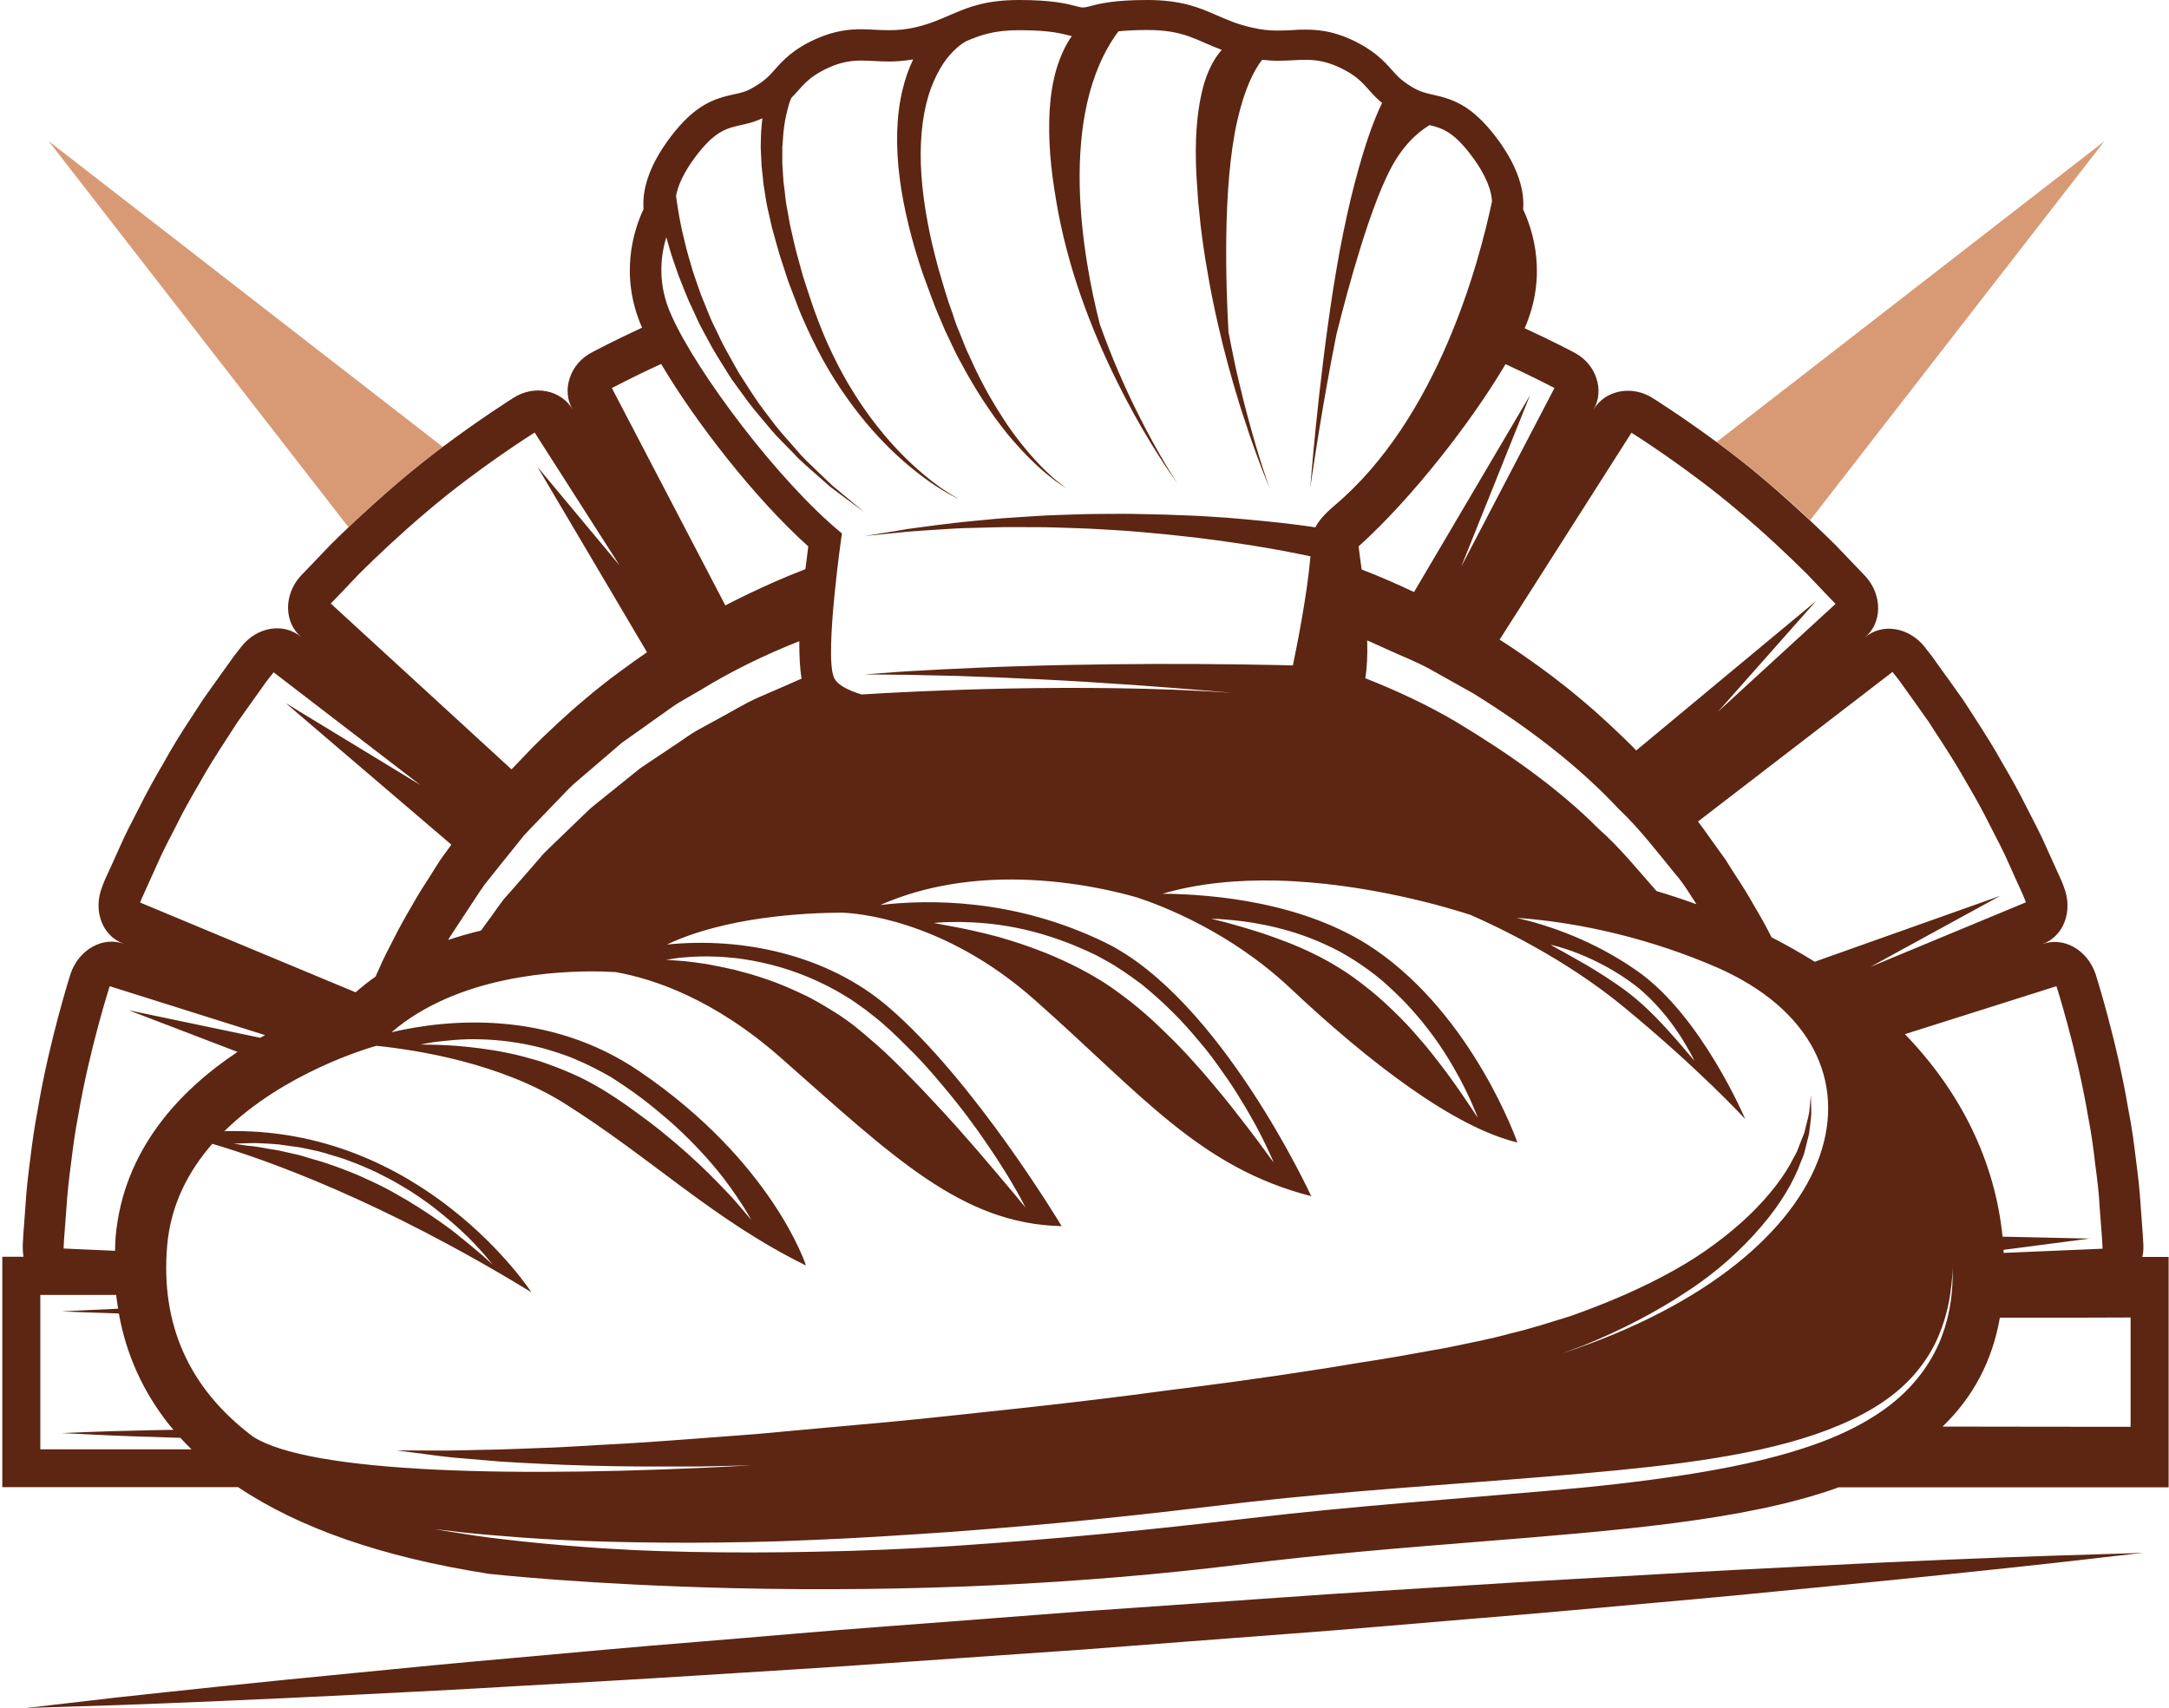 <?xml version="1.0" encoding="utf-8"?>
<!-- Generator: Adobe Illustrator 27.1.1, SVG Export Plug-In . SVG Version: 6.00 Build 0)  -->
<svg version="1.1" id="Слой_1" xmlns="http://www.w3.org/2000/svg" xmlns:xlink="http://www.w3.org/1999/xlink" x="0px" y="0px"
	 viewBox="0 0 113.51 89.4" style="enable-background:new 0 0 113.51 89.4;" xml:space="preserve">
<style type="text/css">
	.st0{fill:#D89A75;}
	.st1{fill:#5C2612;}
</style>
<g>
	<path class="st0" d="M94.73,27.23l15.4-19.84L89.84,23.13c0.81,0.6,1.69,1.28,2.54,2.01C93.21,25.83,94.01,26.55,94.73,27.23z"/>
	<path class="st0" d="M23.17,23.39l-20.62-16L18.24,27.6c0.81-0.77,1.75-1.64,2.74-2.46C21.71,24.52,22.46,23.93,23.17,23.39z"/>
	<path class="st1" d="M112.17,65.27c0,0,0-0.23-0.03-0.62c-0.03-0.4-0.07-0.96-0.12-1.64c-0.04-0.68-0.13-1.47-0.24-2.31
		c-0.1-0.85-0.22-1.75-0.4-2.64c-0.6-3.59-1.71-7.07-1.71-7.07c-0.43-1.28-1.68-1.98-2.79-1.57c1.12-0.4,1.62-1.74,1.13-2.99
		c0,0-0.07-0.22-0.24-0.58c-0.16-0.36-0.4-0.88-0.68-1.5c-0.27-0.63-0.64-1.33-1.03-2.09c-0.38-0.77-0.82-1.56-1.28-2.34
		c-0.44-0.8-0.93-1.56-1.39-2.28c-0.23-0.36-0.45-0.7-0.67-1.03c-0.23-0.32-0.44-0.62-0.64-0.9c-0.4-0.55-0.73-1.01-0.96-1.34
		c-0.25-0.31-0.38-0.49-0.38-0.49c-0.83-1.06-2.25-1.29-3.15-0.51c0.91-0.75,0.94-2.2,0.04-3.2c0,0-0.63-0.66-1.57-1.64
		c-0.39-0.39-0.85-0.83-1.34-1.29c-0.72-0.67-1.51-1.39-2.34-2.09c-0.85-0.73-1.73-1.41-2.54-2.01c-1.83-1.35-3.31-2.28-3.31-2.28
		c-1.12-0.74-2.56-0.43-3.14,0.59c0.3-0.51,0.34-1.11,0.15-1.66c-0.18-0.56-0.6-1.06-1.2-1.36c0,0-1.03-0.55-2.55-1.25
		c1.2-2.74,0.44-5.11-0.08-6.22c0.07-0.85-0.16-2.13-1.44-3.81c-1.25-1.63-2.22-1.96-3.27-2.19c-0.39-0.09-0.67-0.15-1.08-0.39
		c-0.57-0.34-0.8-0.59-1.08-0.91c-0.42-0.47-0.94-1.05-2.17-1.61c-0.99-0.45-1.79-0.5-2.37-0.5c-0.26,0-0.51,0.01-0.75,0.03
		c-0.24,0.01-0.46,0.02-0.7,0.02c-0.46,0-0.88-0.05-1.35-0.16c-0.78-0.18-1.27-0.4-1.8-0.63c-0.91-0.4-1.85-0.81-3.66-0.81
		c-1.74,0-2.49,0.19-2.98,0.32c-0.23,0.06-0.28,0.07-0.38,0.07c-0.1,0-0.15-0.01-0.38-0.07c-0.49-0.13-1.24-0.32-2.98-0.32
		c-1.66,0-2.59,0.35-3.44,0.72l0,0c0,0-0.01,0.01-0.03,0.01c-0.06,0.03-0.13,0.06-0.19,0.08c-0.53,0.23-1.02,0.45-1.8,0.63
		C47.41,1.54,47,1.58,46.53,1.58c-0.24,0-0.46-0.01-0.7-0.02c-0.24-0.01-0.49-0.03-0.75-0.03c-0.58,0-1.37,0.06-2.36,0.5
		c-1.23,0.55-1.75,1.14-2.17,1.61c-0.28,0.32-0.51,0.57-1.08,0.91c-0.41,0.25-0.69,0.31-1.08,0.39c-1.05,0.23-2.02,0.56-3.27,2.19
		c-1.28,1.68-1.51,2.96-1.44,3.81c-0.52,1.11-1.28,3.47-0.08,6.21c-1.53,0.71-2.58,1.27-2.58,1.27c-0.6,0.3-1.02,0.8-1.2,1.36
		c-0.19,0.55-0.15,1.15,0.15,1.66c-0.58-1.02-2.02-1.34-3.14-0.59c0,0-1.67,1.05-3.66,2.54c-0.71,0.54-1.46,1.13-2.19,1.75
		c-0.98,0.82-1.92,1.69-2.74,2.46c-0.34,0.32-0.66,0.63-0.94,0.91c-0.94,0.99-1.57,1.64-1.57,1.64c-0.9,1-0.86,2.45,0.04,3.2
		c-0.91-0.78-2.33-0.55-3.15,0.51c0,0-0.14,0.18-0.38,0.49c-0.23,0.32-0.56,0.78-0.96,1.34c-0.2,0.28-0.41,0.58-0.64,0.9
		c-0.21,0.33-0.44,0.67-0.67,1.03c-0.47,0.71-0.95,1.48-1.39,2.28c-0.46,0.78-0.9,1.58-1.28,2.34c-0.39,0.76-0.76,1.46-1.03,2.09
		c-0.28,0.62-0.51,1.14-0.68,1.5c-0.17,0.36-0.24,0.58-0.24,0.58c-0.5,1.25,0,2.59,1.13,2.99C5.38,49,4.12,49.7,3.69,50.98
		c0,0-1.11,3.48-1.71,7.07c-0.17,0.89-0.3,1.79-0.4,2.64c-0.11,0.84-0.2,1.63-0.24,2.31c-0.05,0.68-0.09,1.25-0.12,1.64
		c-0.03,0.4-0.03,0.62-0.03,0.62c0,0.18,0.01,0.35,0.04,0.52H0.12v1.99v8.08v1.99h1.99h10.35c3.2,2.15,7.56,3.66,13.02,4.52
		c0.04,0.01,0.08,0.01,0.12,0.02c0.21,0.02,5.15,0.57,12.83,0.75c9.24,0.21,18.15-0.21,26.49-1.24c4.33-0.54,8.45-0.87,12.44-1.19
		c7.45-0.6,13.88-1.11,18.67-2.78c0.06-0.02,0.12-0.05,0.18-0.07h0.38h14.91h1.99v-1.99v-8.08v-1.99h-1.38
		C112.16,65.62,112.17,65.45,112.17,65.27z M107.62,51.62c0,0,1.07,3.34,1.65,6.79c0.17,0.86,0.29,1.72,0.38,2.54
		c0.11,0.81,0.2,1.57,0.23,2.23c0.05,0.65,0.09,1.2,0.12,1.58c0.03,0.38,0.03,0.6,0.03,0.6l-5.17,0.22c0-0.05-0.01-0.11-0.01-0.16
		l4.51-0.59l-4.56-0.1c-0.4-3.91-2.14-7.52-5.11-10.6L107.62,51.62z M99.04,35.17c0,0,0.13,0.17,0.37,0.47
		c0.22,0.31,0.54,0.75,0.92,1.29c0.19,0.27,0.39,0.56,0.61,0.86c0.2,0.32,0.42,0.65,0.64,0.99c0.45,0.69,0.91,1.43,1.34,2.19
		c0.44,0.75,0.87,1.52,1.23,2.25c0.38,0.73,0.73,1.41,0.99,2.01c0.27,0.6,0.49,1.1,0.65,1.44c0.16,0.35,0.23,0.56,0.23,0.56
		l-8.14,3.38l6.8-3.72l-9.71,3.45c-0.72-0.45-1.48-0.88-2.26-1.28c-0.27-0.54-0.58-1.1-0.91-1.65c-0.32-0.58-0.68-1.14-1.02-1.66
		c-0.17-0.26-0.33-0.52-0.48-0.76c-0.17-0.23-0.32-0.45-0.47-0.65c-0.29-0.41-0.53-0.74-0.7-0.98C88.96,43.13,88.86,43,88.86,43
		L99.04,35.17z M85.38,22.65c0,0,2.97,1.86,5.63,4.13c1.34,1.12,2.61,2.33,3.54,3.25c0.9,0.95,1.51,1.58,1.51,1.58l-6.15,5.64
		l5.13-5.79l-9.41,7.82c-0.06-0.06-0.12-0.12-0.18-0.19c-0.71-0.7-1.67-1.62-2.69-2.47c-2.03-1.73-4.28-3.14-4.28-3.14L85.38,22.65z
		 M71.55,33.52c0.33,0.15,0.66,0.29,0.98,0.44c0.79,0.37,1.6,0.67,2.35,1.09c0.75,0.42,1.49,0.84,2.23,1.25
		c2.87,1.78,5.49,3.78,7.6,6.04c1.12,1.06,2.03,2.27,2.95,3.39c0.44,0.5,0.77,1.06,1.12,1.6c-0.69-0.25-1.38-0.48-2.09-0.69
		c-0.02-0.03-0.05-0.06-0.07-0.08c-0.93-1.05-1.83-2.18-2.95-3.17c-2.1-2.11-4.68-3.93-7.44-5.59c-1.5-0.89-3.11-1.64-4.78-2.3
		C71.54,34.99,71.57,34.3,71.55,33.52z M78.79,19.06c1.52,0.7,2.56,1.25,2.56,1.25l-4.88,9.35l3.6-8.97l-6.07,10.3
		c-0.74-0.35-1.71-0.79-2.74-1.18C71.2,29.4,71.15,29,71.1,28.6C73.89,26.09,77.02,22.06,78.79,19.06z M34.87,12.42
		c0.05,0.17,0.1,0.34,0.15,0.52c0.13,0.48,0.32,0.97,0.5,1.51c0.1,0.26,0.21,0.53,0.32,0.8c0.11,0.28,0.22,0.55,0.36,0.83
		c0.13,0.28,0.26,0.56,0.39,0.85c0.14,0.28,0.3,0.56,0.45,0.84c0.29,0.57,0.65,1.12,0.99,1.67c0.09,0.14,0.17,0.28,0.26,0.41
		l0.29,0.4c0.19,0.26,0.38,0.52,0.57,0.78c0.38,0.51,0.81,0.98,1.19,1.45c0.39,0.46,0.83,0.87,1.21,1.27
		c0.37,0.41,0.79,0.74,1.15,1.07c0.18,0.16,0.36,0.31,0.52,0.46c0.08,0.07,0.16,0.14,0.24,0.21c0.08,0.06,0.17,0.12,0.24,0.18
		c0.32,0.24,0.59,0.44,0.82,0.61c0.45,0.34,0.71,0.53,0.71,0.53s-0.25-0.21-0.68-0.57c-0.22-0.18-0.48-0.4-0.78-0.65
		c-0.08-0.06-0.15-0.13-0.23-0.19c-0.07-0.07-0.15-0.15-0.23-0.22c-0.16-0.15-0.32-0.32-0.5-0.48c-0.34-0.34-0.74-0.68-1.09-1.11
		c-0.36-0.42-0.76-0.84-1.13-1.31c-0.36-0.48-0.75-0.96-1.1-1.49c-0.17-0.26-0.35-0.53-0.52-0.8l-0.26-0.4
		c-0.08-0.14-0.16-0.28-0.24-0.42c-0.31-0.56-0.64-1.11-0.89-1.68c-0.13-0.28-0.28-0.56-0.4-0.84c-0.12-0.28-0.23-0.57-0.34-0.84
		c-0.12-0.27-0.22-0.55-0.31-0.82c-0.09-0.27-0.19-0.54-0.27-0.79c-0.15-0.53-0.31-1.02-0.41-1.48c-0.06-0.23-0.11-0.45-0.16-0.66
		c-0.04-0.21-0.08-0.41-0.12-0.6c-0.07-0.38-0.12-0.71-0.16-0.98c-0.01-0.08-0.02-0.16-0.03-0.23c0.09-0.5,0.37-1.2,1.07-2.12
		c1.44-1.88,2.08-1.3,3.45-1.94c-0.01,0.09-0.02,0.17-0.03,0.26c-0.02,0.25-0.05,0.52-0.05,0.81c0,0.14-0.01,0.29-0.01,0.44
		c0.01,0.15,0.01,0.3,0.02,0.45c0.01,0.15,0.02,0.31,0.02,0.47c0.02,0.16,0.03,0.32,0.05,0.48c0.02,0.16,0.04,0.33,0.05,0.5
		c0.03,0.17,0.05,0.34,0.08,0.51c0.05,0.34,0.11,0.7,0.2,1.05c0.08,0.35,0.15,0.72,0.26,1.08c0.1,0.36,0.2,0.73,0.31,1.1
		c0.12,0.37,0.24,0.74,0.36,1.11c0.12,0.38,0.27,0.74,0.41,1.11c0.14,0.37,0.28,0.75,0.44,1.11c0.32,0.73,0.67,1.46,1.05,2.15
		c0.38,0.69,0.79,1.34,1.23,1.96c0.86,1.23,1.8,2.27,2.67,3.07c0.88,0.81,1.69,1.39,2.27,1.75c0.59,0.37,0.95,0.52,0.95,0.52
		s-0.35-0.18-0.92-0.57c-0.56-0.4-1.33-1.01-2.15-1.86c-0.82-0.84-1.68-1.92-2.45-3.16c-0.39-0.62-0.75-1.28-1.08-1.97
		c-0.34-0.69-0.63-1.41-0.9-2.14c-0.14-0.37-0.25-0.73-0.38-1.11c-0.12-0.37-0.25-0.74-0.35-1.11c-0.1-0.37-0.2-0.74-0.3-1.1
		c-0.09-0.36-0.17-0.73-0.25-1.08c-0.09-0.35-0.13-0.71-0.2-1.05c-0.07-0.34-0.11-0.68-0.14-1.01C41.04,9.81,41.02,9.65,41,9.49
		c-0.01-0.16-0.02-0.32-0.03-0.47c-0.01-0.15-0.02-0.31-0.03-0.45c0-0.15,0-0.29,0-0.44c0-0.14,0-0.28,0-0.42
		c0.01-0.13,0.02-0.27,0.03-0.39c0.01-0.26,0.04-0.5,0.07-0.72c0.06-0.45,0.16-0.82,0.24-1.12c0.04-0.13,0.09-0.25,0.13-0.35
		c0.58-0.58,0.79-1.06,1.98-1.6c0.65-0.29,1.17-0.36,1.69-0.36c0.45,0,0.91,0.05,1.44,0.05c0.37,0,0.79-0.03,1.27-0.11
		c-0.23,0.47-0.42,1.01-0.56,1.6c-0.33,1.35-0.36,2.95-0.15,4.59c0.1,0.82,0.27,1.66,0.47,2.49c0.2,0.84,0.45,1.66,0.73,2.5
		c0.3,0.8,0.57,1.61,0.92,2.4c0.08,0.2,0.17,0.39,0.25,0.59c0.09,0.19,0.18,0.38,0.27,0.57c0.18,0.38,0.35,0.75,0.55,1.1
		c0.38,0.72,0.78,1.39,1.18,2.01c0.21,0.31,0.41,0.61,0.61,0.89c0.21,0.28,0.41,0.55,0.61,0.8c0.41,0.5,0.81,0.94,1.18,1.31
		c0.37,0.37,0.71,0.68,1,0.91c0.29,0.24,0.53,0.41,0.7,0.52c0.17,0.11,0.26,0.16,0.26,0.16s-0.09-0.06-0.25-0.18
		c-0.16-0.12-0.39-0.3-0.66-0.56c-0.28-0.25-0.59-0.58-0.94-0.97c-0.34-0.39-0.71-0.85-1.08-1.37c-0.19-0.26-0.36-0.54-0.55-0.83
		c-0.19-0.29-0.36-0.6-0.55-0.91c-0.36-0.64-0.71-1.32-1.03-2.05c-0.18-0.36-0.32-0.74-0.47-1.11c-0.08-0.19-0.15-0.38-0.23-0.57
		c-0.07-0.19-0.14-0.39-0.2-0.59c-0.29-0.77-0.52-1.6-0.76-2.42c-0.21-0.8-0.42-1.63-0.56-2.44c-0.15-0.81-0.26-1.62-0.31-2.39
		c-0.11-1.55,0.02-2.99,0.36-4.12c0.17-0.57,0.39-1.05,0.62-1.45c0.23-0.4,0.48-0.7,0.7-0.92c0.22-0.22,0.41-0.36,0.54-0.44
		c0.04-0.02,0.07-0.04,0.09-0.06c0.75-0.32,1.46-0.59,2.8-0.59c1.75,0,2.28,0.2,2.76,0.31c-0.34,0.48-0.6,1.06-0.8,1.71
		c-0.39,1.32-0.45,2.87-0.33,4.48c0.06,0.81,0.18,1.63,0.32,2.47c0.14,0.83,0.32,1.67,0.54,2.5c0.86,3.32,2.31,6.42,3.54,8.65
		c1.24,2.23,2.25,3.59,2.25,3.59s-0.95-1.41-2.08-3.68c-0.65-1.3-1.35-2.89-1.97-4.63c-0.89-3.47-2.25-11,0.97-15.34
		c0.38-0.04,0.86-0.07,1.52-0.07c1.94,0,2.56,0.55,3.89,1.04c-0.15,0.17-0.29,0.36-0.41,0.56c-0.28,0.48-0.49,1.03-0.63,1.64
		c-0.29,1.22-0.36,2.62-0.3,4.11c0.02,0.37,0.04,0.74,0.07,1.12c0.02,0.37,0.05,0.76,0.1,1.15c0.07,0.78,0.18,1.55,0.3,2.33
		c0.13,0.77,0.26,1.55,0.42,2.3c0.15,0.76,0.33,1.49,0.5,2.21c0.18,0.71,0.36,1.39,0.55,2.04c0.19,0.64,0.37,1.25,0.56,1.81
		c0.72,2.23,1.34,3.66,1.34,3.66s-0.54-1.46-1.14-3.72c-0.15-0.56-0.31-1.18-0.46-1.83c-0.16-0.65-0.3-1.34-0.44-2.05
		c-0.04-0.19-0.07-0.39-0.11-0.58c-0.14-2.5-0.31-7.65,0.46-11.04c0.38-1.67,0.87-2.64,1.3-3.19c0.3,0.03,0.57,0.05,0.83,0.05
		c0.54,0,0.99-0.05,1.44-0.05c0.52,0,1.04,0.07,1.69,0.36c1.4,0.63,1.44,1.18,2.32,1.9c-0.05,0.11-0.11,0.23-0.17,0.36
		c-0.25,0.55-0.54,1.34-0.83,2.29c-0.29,0.96-0.59,2.08-0.85,3.28c-0.13,0.61-0.26,1.22-0.38,1.87c-0.12,0.64-0.22,1.29-0.33,1.94
		c-0.81,5.19-1.2,10.41-1.2,10.41s0.18-1.3,0.5-3.23c0.22-1.36,0.52-3.05,0.87-4.81c0.68-2.71,1.73-6.49,2.78-8.56
		c0.65-1.28,1.43-1.99,2.09-2.39c0.66,0.15,1.25,0.35,2.16,1.55c0.86,1.13,1.09,1.94,1.11,2.44c-0.66,3.15-2.82,11.35-8.24,15.92
		c-0.59,0.5-0.87,0.87-1,1.14c-0.67-0.1-1.61-0.22-2.72-0.33c-0.58-0.06-1.21-0.11-1.88-0.17c-0.67-0.04-1.37-0.1-2.1-0.12
		c-0.73-0.03-1.48-0.06-2.25-0.07c-0.77-0.02-1.54-0.02-2.32-0.01c-0.78,0-1.55,0.04-2.32,0.06c-0.76,0.02-1.51,0.09-2.24,0.13
		c-0.73,0.04-1.43,0.12-2.09,0.18c-0.66,0.06-1.29,0.14-1.86,0.21c-0.58,0.08-1.1,0.14-1.57,0.21c-0.47,0.08-0.87,0.15-1.21,0.2
		c-0.67,0.11-1.05,0.17-1.05,0.17s0.38-0.04,1.06-0.11c0.34-0.03,0.74-0.07,1.21-0.12c0.47-0.04,1-0.07,1.58-0.11
		c0.58-0.04,1.2-0.08,1.87-0.09c0.66-0.01,1.36-0.05,2.08-0.04c0.72,0.01,1.47-0.01,2.23,0.02c0.76,0.03,1.53,0.04,2.29,0.09
		c0.77,0.04,1.54,0.09,2.29,0.16c0.75,0.06,1.49,0.14,2.21,0.22c0.72,0.07,1.4,0.18,2.06,0.26c0.65,0.1,1.27,0.18,1.83,0.28
		c1.09,0.18,1.99,0.36,2.64,0.5c-0.17,2.01-0.72,4.75-0.92,5.71c-0.24-0.01-0.49-0.01-0.75-0.02c-2.41-0.05-5.63-0.08-8.84-0.04
		c-1.61,0.02-3.21,0.05-4.72,0.1c-0.75,0.02-1.48,0.05-2.17,0.08c-0.69,0.03-1.34,0.06-1.94,0.09c-1.2,0.06-2.2,0.12-2.9,0.18
		c-0.7,0.05-1.1,0.08-1.1,0.08s0.4,0,1.1,0.01c0.7,0,1.7,0.02,2.91,0.05c0.6,0.01,1.25,0.03,1.94,0.06
		c0.69,0.02,1.41,0.05,2.16,0.09c1.5,0.06,3.1,0.15,4.7,0.26c2.23,0.14,4.45,0.32,6.41,0.49c-7.98-0.54-16.66-0.08-19.37,0.09
		c-0.82-0.25-1.32-0.55-1.46-0.92c-0.48-1.25,0.43-7.51,0.43-7.51c-3.32-2.72-7.61-8.45-8.92-11.41
		C34.39,14.88,34.57,13.4,34.87,12.42z M34.6,19.05c1.77,3,4.9,7.04,7.7,9.55c-0.05,0.39-0.1,0.79-0.15,1.19
		c-2.24,0.86-4.19,1.9-4.19,1.9l-5.94-11.38C32.02,20.32,33.07,19.75,34.6,19.05z M41.95,35.52c-0.75,0.33-1.5,0.66-2.25,0.98
		c-0.75,0.33-1.44,0.77-2.16,1.15c-0.35,0.19-0.71,0.39-1.06,0.58c-0.35,0.2-0.67,0.44-1,0.66c-0.66,0.44-1.31,0.88-1.96,1.31
		c-0.61,0.49-1.21,0.97-1.8,1.45c-0.29,0.24-0.6,0.47-0.88,0.72c-0.27,0.26-0.54,0.52-0.81,0.78c-0.53,0.52-1.07,1.02-1.58,1.53
		c-0.47,0.55-0.94,1.08-1.4,1.61c-0.23,0.26-0.46,0.53-0.69,0.78c-0.21,0.27-0.4,0.55-0.6,0.83c-0.2,0.28-0.39,0.54-0.59,0.81
		c-0.57,0.13-1.14,0.3-1.72,0.49c0.06-0.1,0.12-0.2,0.19-0.3c0.37-0.56,0.74-1.14,1.13-1.72c0.19-0.29,0.38-0.59,0.59-0.88
		c0.22-0.28,0.45-0.56,0.67-0.84c0.46-0.57,0.92-1.14,1.39-1.73c0.51-0.55,1.05-1.09,1.58-1.65c0.27-0.28,0.54-0.56,0.81-0.84
		c0.28-0.27,0.59-0.52,0.89-0.78c0.6-0.52,1.21-1.04,1.83-1.57c0.66-0.47,1.33-0.95,2.01-1.43c0.34-0.23,0.67-0.49,1.03-0.71
		c0.36-0.21,0.73-0.42,1.09-0.63c1.61-0.99,3.35-1.84,5.17-2.56C41.83,34.34,41.86,35.01,41.95,35.52z M18.81,30.02
		c0.93-0.92,2.2-2.12,3.54-3.25c2.66-2.27,5.63-4.13,5.63-4.13l4.45,6.96l-4.3-5.16l5.73,9.7c-0.84,0.58-2.08,1.46-3.25,2.46
		c-1.02,0.85-1.98,1.77-2.69,2.47c-0.69,0.72-1.15,1.2-1.15,1.2l-9.46-8.68C17.31,31.6,17.91,30.97,18.81,30.02z M7.57,46.69
		c0.16-0.35,0.38-0.85,0.65-1.44c0.26-0.6,0.61-1.28,0.99-2.01c0.36-0.74,0.79-1.5,1.23-2.25c0.42-0.76,0.89-1.5,1.34-2.19
		c0.22-0.34,0.44-0.68,0.64-0.99c0.22-0.31,0.42-0.6,0.61-0.86c0.38-0.53,0.7-0.98,0.92-1.29c0.24-0.3,0.37-0.47,0.37-0.47l7.68,5.9
		l-7.05-4.29l8.67,7.41c-0.03,0.05-0.06,0.09-0.1,0.14c-0.14,0.2-0.3,0.42-0.47,0.65c-0.15,0.24-0.32,0.49-0.48,0.76
		c-0.34,0.52-0.7,1.08-1.02,1.66c-0.34,0.57-0.66,1.15-0.94,1.71c-0.28,0.55-0.56,1.07-0.75,1.53c-0.07,0.16-0.14,0.31-0.21,0.46
		c-0.36,0.25-0.71,0.53-1.04,0.82L7.33,47.24C7.33,47.24,7.41,47.03,7.57,46.69z M3.36,64.76c0.03-0.38,0.07-0.93,0.12-1.58
		c0.04-0.65,0.12-1.41,0.23-2.23c0.1-0.81,0.21-1.68,0.38-2.54c0.58-3.45,1.65-6.79,1.65-6.79l8.13,2.56
		c-0.08,0.05-0.16,0.09-0.25,0.14l-6.88-1.44l5.69,2.18c-2.99,1.99-5.97,5.09-6.38,9.68c-0.02,0.25-0.02,0.49-0.03,0.73l-2.69-0.12
		C3.33,65.36,3.33,65.14,3.36,64.76z M2.11,75.86v-8.08h3.97c0.03,0.24,0.06,0.48,0.1,0.72c-0.69,0.03-1.27,0.06-1.72,0.08
		c-0.8,0.04-1.23,0.06-1.23,0.06s0.43,0.02,1.23,0.05c0.46,0.02,1.06,0.04,1.76,0.06c0.38,2.14,1.26,4.09,2.63,5.82
		c0.07,0.09,0.16,0.18,0.23,0.27c-0.4,0.01-0.78,0.01-1.15,0.02c-1.5,0.03-2.68,0.07-3.48,0.1c-0.8,0.03-1.23,0.05-1.23,0.05
		s0.43,0.02,1.23,0.06c0.8,0.04,1.98,0.1,3.48,0.14c0.47,0.02,0.98,0.03,1.51,0.05c0.18,0.2,0.38,0.4,0.58,0.6H2.11z M8.75,65.18
		c0.19-2.14,1.12-3.89,2.36-5.31c2.79,0.82,8.8,2.94,16.7,7.77c0,0-5.68-8.74-16.07-8.43c3.09-3.04,7.48-4.34,7.96-4.47
		c2.13,0.22,6.48,0.9,9.85,3.02c4.58,2.88,7.77,6.09,12.63,8.48c0,0-1.73-5.41-8.71-10.16c-4.8-3.27-10.13-2.72-12.98-2.05
		c3.46-2.97,8.66-3.23,11-3.18c0.29,0.01,0.53,0.02,0.72,0.03c1.99,0.35,5.17,1.41,8.68,4.51c5.87,5.18,9.43,8.67,14.67,8.79
		c0,0-4.55-7.61-9.09-11.49c-3.15-2.7-7.59-3.66-11.57-3.25c3.06-1.45,7.17-1.66,9.15-1.67c0.67,0.02,5.29,0.31,10.08,4.55
		c5.59,4.94,8.63,8.79,14.49,10.29c0,0-4.75-10.35-10.81-13.29c-4.74-2.3-9.22-2.25-11.74-1.95c2.44-1.08,5.04-1.38,7.32-1.33
		c2.9,0.07,5.28,0.69,6.13,0.94c1.3,0.43,4.85,1.78,7.99,4.73c4.12,3.88,8.56,7.29,11.9,8.09c0,0-2.29-6.58-7.48-10.12
		c-3.63-2.47-8.49-2.88-11.09-2.9c1.9-0.56,3.95-0.73,5.94-0.69c4.75,0.11,9.15,1.46,10.18,1.8c1.42,0.62,4.95,2.29,8.02,4.82
		c3.95,3.25,6.35,5.86,6.35,5.86s-2.26-5.35-5.61-7.72c-2.27-1.6-4.59-2.4-6.36-2.81c3.39,0.24,7.1,1.12,10.52,2.61
		c9.85,4.34,7.14,15.17-8.13,20.19c0.36-0.13,0.73-0.27,1.08-0.4c2.03-0.82,3.86-1.78,5.44-2.83c1.59-1.03,2.89-2.23,3.89-3.4
		c1.01-1.17,1.71-2.35,2.09-3.41c0.05-0.13,0.11-0.25,0.15-0.38c0.04-0.13,0.07-0.25,0.1-0.38c0.06-0.24,0.12-0.47,0.17-0.68
		c0.05-0.44,0.11-0.81,0.12-1.11c-0.02-0.61-0.02-0.93-0.02-0.93s-0.03,0.32-0.09,0.91c-0.05,0.29-0.16,0.64-0.25,1.05
		c-0.08,0.2-0.16,0.4-0.25,0.63c-0.04,0.11-0.09,0.23-0.13,0.34c-0.05,0.12-0.12,0.23-0.18,0.34c-0.47,0.96-1.27,1.99-2.32,3.01
		c-1.06,1.01-2.39,2.03-3.98,2.91c-1.59,0.89-3.41,1.68-5.39,2.38c-1.01,0.31-2.04,0.65-3.11,0.9c-1.03,0.29-2.24,0.52-3.34,0.75
		c-1.16,0.2-2.33,0.43-3.52,0.62c-1.2,0.18-2.4,0.4-3.63,0.58c-2.44,0.38-4.94,0.72-7.44,1.03c-2.5,0.34-5,0.64-7.47,0.91
		c-2.47,0.26-4.9,0.54-7.26,0.76c-2.36,0.21-4.64,0.42-6.81,0.62c-2.17,0.16-4.22,0.33-6.12,0.45c-0.95,0.07-1.86,0.1-2.72,0.16
		c-0.87,0.05-1.69,0.1-2.46,0.12c-0.77,0.03-1.5,0.06-2.17,0.08c-0.67,0.01-1.29,0.03-1.84,0.04c-1.11,0.03-2,0.01-2.59,0.01
		c-0.6,0-0.92,0-0.92,0s0.32,0.04,0.92,0.12c0.6,0.07,1.48,0.22,2.6,0.3c0.56,0.05,1.19,0.1,1.87,0.16
		c0.68,0.05,1.41,0.08,2.19,0.12c1.57,0.08,3.33,0.13,5.25,0.14c0.96,0,1.96,0,3,0c0.88-0.02,1.8-0.04,2.73-0.06
		c-12.46,0.69-23.16,0.4-26.11-1.51C9.89,72.67,8.39,69.33,8.75,65.18z M12.22,59.86c0,0,0.23-0.01,0.64-0.02
		c0.21,0,0.46-0.02,0.74,0c0.29,0.01,0.61,0.03,0.97,0.06c0.35,0.05,0.74,0.1,1.15,0.16c0.4,0.09,0.83,0.16,1.27,0.29
		c0.43,0.14,0.89,0.25,1.33,0.43c0.45,0.16,0.9,0.36,1.34,0.56c0.44,0.22,0.88,0.44,1.29,0.69c0.42,0.24,0.82,0.5,1.2,0.77
		c0.38,0.26,0.73,0.54,1.06,0.81c0.33,0.27,0.63,0.53,0.9,0.78c0.55,0.5,0.95,0.96,1.24,1.28c0.27,0.33,0.43,0.52,0.43,0.52
		s-0.18-0.16-0.5-0.45c-0.32-0.28-0.79-0.67-1.35-1.12c-0.28-0.23-0.6-0.46-0.94-0.7c-0.34-0.24-0.7-0.48-1.08-0.72
		c-0.19-0.12-0.38-0.24-0.58-0.36c-0.2-0.11-0.4-0.23-0.61-0.35c-0.41-0.24-0.83-0.45-1.26-0.65c-0.43-0.2-0.86-0.4-1.3-0.56
		c-0.43-0.18-0.87-0.32-1.28-0.46c-0.42-0.12-0.83-0.24-1.22-0.36c-0.39-0.09-0.77-0.17-1.11-0.25c-0.35-0.05-0.67-0.11-0.95-0.16
		c-0.28-0.05-0.53-0.07-0.74-0.09C12.46,59.89,12.22,59.86,12.22,59.86z M22,54.67c0,0,0.08-0.01,0.22-0.04
		c0.14-0.02,0.35-0.07,0.62-0.1c0.54-0.06,1.32-0.16,2.28-0.13c0.95,0.02,2.08,0.15,3.27,0.46c0.59,0.17,1.2,0.35,1.8,0.62
		c0.6,0.25,1.19,0.56,1.79,0.9c0.54,0.35,1.11,0.73,1.62,1.12c0.52,0.39,1.01,0.81,1.48,1.21c0.93,0.83,1.73,1.67,2.36,2.43
		c0.64,0.76,1.09,1.45,1.41,1.93c0.31,0.49,0.46,0.78,0.46,0.78s-0.21-0.25-0.58-0.69c-0.37-0.44-0.93-1.03-1.62-1.72
		c-0.69-0.68-1.53-1.44-2.47-2.2c-0.47-0.38-0.97-0.75-1.48-1.12c-0.52-0.38-1.03-0.72-1.59-1.07c-0.53-0.31-1.08-0.62-1.65-0.86
		c-0.56-0.25-1.13-0.46-1.69-0.65c-0.56-0.16-1.11-0.32-1.63-0.42c-0.52-0.11-1.03-0.19-1.49-0.25c-0.93-0.12-1.71-0.17-2.26-0.18
		C22.32,54.68,22,54.67,22,54.67z M34.85,50.24c0,0,0.09-0.01,0.26-0.04c0.17-0.02,0.42-0.08,0.73-0.09
		c0.32-0.03,0.71-0.05,1.16-0.05c0.23,0.01,0.47,0.01,0.72,0.02c0.25,0.02,0.52,0.05,0.8,0.07c1.12,0.14,2.43,0.43,3.77,0.99
		c0.67,0.28,1.35,0.62,2.01,1.03c0.33,0.2,0.65,0.43,0.98,0.67c0.32,0.25,0.59,0.45,0.91,0.73c0.59,0.51,1.13,1.06,1.67,1.6
		c0.53,0.54,1.02,1.11,1.48,1.66c0.93,1.1,1.73,2.18,2.37,3.13c0.65,0.95,1.14,1.76,1.47,2.34c0.17,0.29,0.29,0.52,0.37,0.68
		c0.08,0.16,0.13,0.24,0.13,0.24s-0.24-0.29-0.67-0.81c-0.43-0.51-1.04-1.24-1.78-2.1c-0.37-0.43-0.78-0.89-1.21-1.38
		c-0.43-0.48-0.9-0.99-1.38-1.5c-0.48-0.52-0.99-1.03-1.51-1.56c-0.52-0.52-1.06-1.04-1.63-1.51c-0.24-0.22-0.58-0.49-0.85-0.71
		c-0.28-0.21-0.57-0.42-0.87-0.61c-0.61-0.38-1.21-0.75-1.83-1.03c-0.62-0.29-1.22-0.55-1.82-0.75c-0.59-0.21-1.16-0.36-1.69-0.5
		c-0.53-0.12-1.02-0.22-1.46-0.3c-0.44-0.06-0.82-0.12-1.14-0.15C35.22,50.26,34.85,50.24,34.85,50.24z M48.86,48.31
		c0,0,0.34-0.04,0.95-0.05c0.61-0.01,1.49,0.01,2.55,0.16c1.06,0.15,2.29,0.45,3.57,0.95c0.32,0.12,0.64,0.27,0.97,0.41L57.37,50
		c0.17,0.09,0.32,0.18,0.49,0.27c0.65,0.35,1.26,0.79,1.86,1.23c0.58,0.47,1.13,0.96,1.65,1.48c0.52,0.51,0.99,1.05,1.43,1.58
		c0.45,0.52,0.84,1.06,1.2,1.58c0.37,0.51,0.69,1.01,0.97,1.48c0.29,0.46,0.53,0.9,0.75,1.29c0.21,0.39,0.38,0.73,0.52,1.02
		c0.14,0.28,0.23,0.51,0.31,0.67c0.07,0.15,0.1,0.24,0.1,0.24s-0.22-0.29-0.59-0.8c-0.37-0.51-0.92-1.23-1.58-2.07
		c-0.33-0.42-0.7-0.87-1.1-1.34c-0.39-0.47-0.82-0.95-1.27-1.44c-0.45-0.49-0.94-0.97-1.44-1.45c-0.5-0.48-1.03-0.94-1.58-1.37
		c-0.55-0.42-1.11-0.84-1.69-1.17c-0.14-0.08-0.29-0.18-0.43-0.25l-0.46-0.25c-0.3-0.15-0.59-0.3-0.88-0.43
		c-1.18-0.54-2.34-0.93-3.34-1.22c-1.01-0.27-1.86-0.45-2.47-0.56C49.2,48.37,48.86,48.31,48.86,48.31z M63.39,48.09
		c0,0,0.28,0,0.76,0.04c0.49,0.04,1.18,0.11,2.02,0.28c0.83,0.17,1.8,0.43,2.81,0.86c0.5,0.22,1.01,0.45,1.52,0.76
		c0.49,0.29,0.99,0.63,1.45,0.99c0.47,0.36,0.9,0.77,1.31,1.17c0.42,0.41,0.79,0.84,1.14,1.26c0.7,0.85,1.26,1.7,1.69,2.46
		c0.44,0.75,0.74,1.4,0.95,1.87c0.2,0.46,0.3,0.73,0.3,0.73s-0.16-0.24-0.44-0.66c-0.28-0.42-0.68-1.01-1.19-1.7
		c-0.25-0.34-0.54-0.71-0.84-1.09c-0.3-0.38-0.64-0.76-0.99-1.16c-0.35-0.39-0.74-0.78-1.14-1.16c-0.4-0.38-0.82-0.75-1.26-1.09
		c-0.44-0.35-0.88-0.67-1.35-0.96c-0.45-0.28-0.93-0.55-1.39-0.77c-0.93-0.46-1.85-0.79-2.64-1.06c-0.8-0.26-1.47-0.45-1.95-0.58
		C63.66,48.16,63.39,48.09,63.39,48.09z M81.14,49.45c0,0,0.6,0.12,1.46,0.46c0.86,0.34,1.98,0.9,2.99,1.68
		c1.01,0.79,1.8,1.8,2.31,2.58c0.26,0.39,0.44,0.74,0.58,0.97c0.13,0.24,0.19,0.38,0.19,0.38s-0.1-0.12-0.28-0.33
		c-0.17-0.21-0.43-0.5-0.73-0.85c-0.61-0.69-1.44-1.6-2.38-2.33c-0.23-0.18-0.48-0.36-0.73-0.53c-0.25-0.16-0.49-0.34-0.73-0.48
		c-0.48-0.31-0.94-0.58-1.34-0.8c-0.4-0.22-0.73-0.42-0.97-0.54C81.27,49.52,81.14,49.45,81.14,49.45z M99.19,73.32
		c-1.23,1.03-2.88,1.86-4.76,2.47c-1.89,0.62-4.01,1.06-6.26,1.41c-2.26,0.35-4.66,0.62-7.15,0.83c-4.97,0.44-10.29,0.81-15.55,1.43
		c-2.64,0.3-5.28,0.6-7.89,0.84c-2.61,0.25-5.19,0.45-7.68,0.62c-2.5,0.16-4.92,0.26-7.22,0.3c-2.3,0.05-4.48,0.05-6.5,0.01
		c-1.01-0.02-1.97-0.05-2.89-0.09c-0.92-0.06-1.79-0.09-2.61-0.16c-1.64-0.12-3.07-0.26-4.24-0.4c-1.18-0.13-2.1-0.28-2.72-0.38
		c-0.63-0.1-0.96-0.16-0.96-0.16s0.34,0.04,0.96,0.11c0.63,0.08,1.55,0.17,2.73,0.26c1.17,0.1,2.6,0.19,4.23,0.25
		c1.63,0.06,3.47,0.09,5.48,0.09c2-0.01,4.17-0.04,6.46-0.15c2.29-0.09,4.7-0.25,7.19-0.42c2.49-0.19,5.05-0.4,7.65-0.67
		c2.6-0.26,5.23-0.58,7.87-0.89c5.29-0.59,10.62-0.92,15.59-1.33c4.96-0.42,9.61-0.84,13.36-1.98c1.87-0.57,3.5-1.32,4.73-2.27
		c1.24-0.95,2.03-2.11,2.46-3.16c0.44-1.05,0.58-1.97,0.65-2.59c0.04-0.31,0.05-0.55,0.06-0.71c0.01-0.16,0.01-0.25,0.01-0.25
		s0,0.08,0,0.25c0,0.16,0,0.41-0.02,0.72c-0.04,0.63-0.14,1.56-0.55,2.65C101.2,71.07,100.42,72.29,99.19,73.32z M111.51,74.68
		c-1.76,0-5.21,0-9.85-0.01c1.6-1.54,2.6-3.43,3-5.7c3.13,0,5.49,0,6.84-0.01V74.68z"/>
	<path class="st1" d="M94.79,81.97c-2.6,0.13-5.42,0.27-8.4,0.45c-2.98,0.17-6.12,0.34-9.37,0.55c-3.25,0.21-6.6,0.4-10.01,0.65
		c-3.41,0.24-6.87,0.48-10.33,0.72c-3.46,0.27-6.92,0.53-10.33,0.79c-3.41,0.25-6.76,0.56-10,0.82c-3.24,0.26-6.38,0.55-9.35,0.82
		c-2.97,0.26-5.78,0.53-8.37,0.79c-5.18,0.5-9.5,0.96-12.52,1.29C3.09,89.2,1.37,89.4,1.37,89.4s1.74-0.06,4.77-0.15
		c3.04-0.11,7.37-0.29,12.58-0.55c2.6-0.13,5.42-0.27,8.4-0.45c2.98-0.17,6.12-0.34,9.37-0.55c3.25-0.21,6.6-0.4,10.01-0.65
		c3.41-0.24,6.87-0.48,10.33-0.72c3.46-0.27,6.92-0.53,10.33-0.79c3.41-0.25,6.76-0.55,10-0.82c3.24-0.26,6.38-0.55,9.35-0.82
		c2.97-0.26,5.78-0.53,8.37-0.79c5.18-0.5,9.5-0.96,12.52-1.29c3.02-0.35,4.75-0.54,4.75-0.54s-1.74,0.06-4.77,0.15
		C104.33,81.53,99.99,81.7,94.79,81.97z"/>
</g>
</svg>
